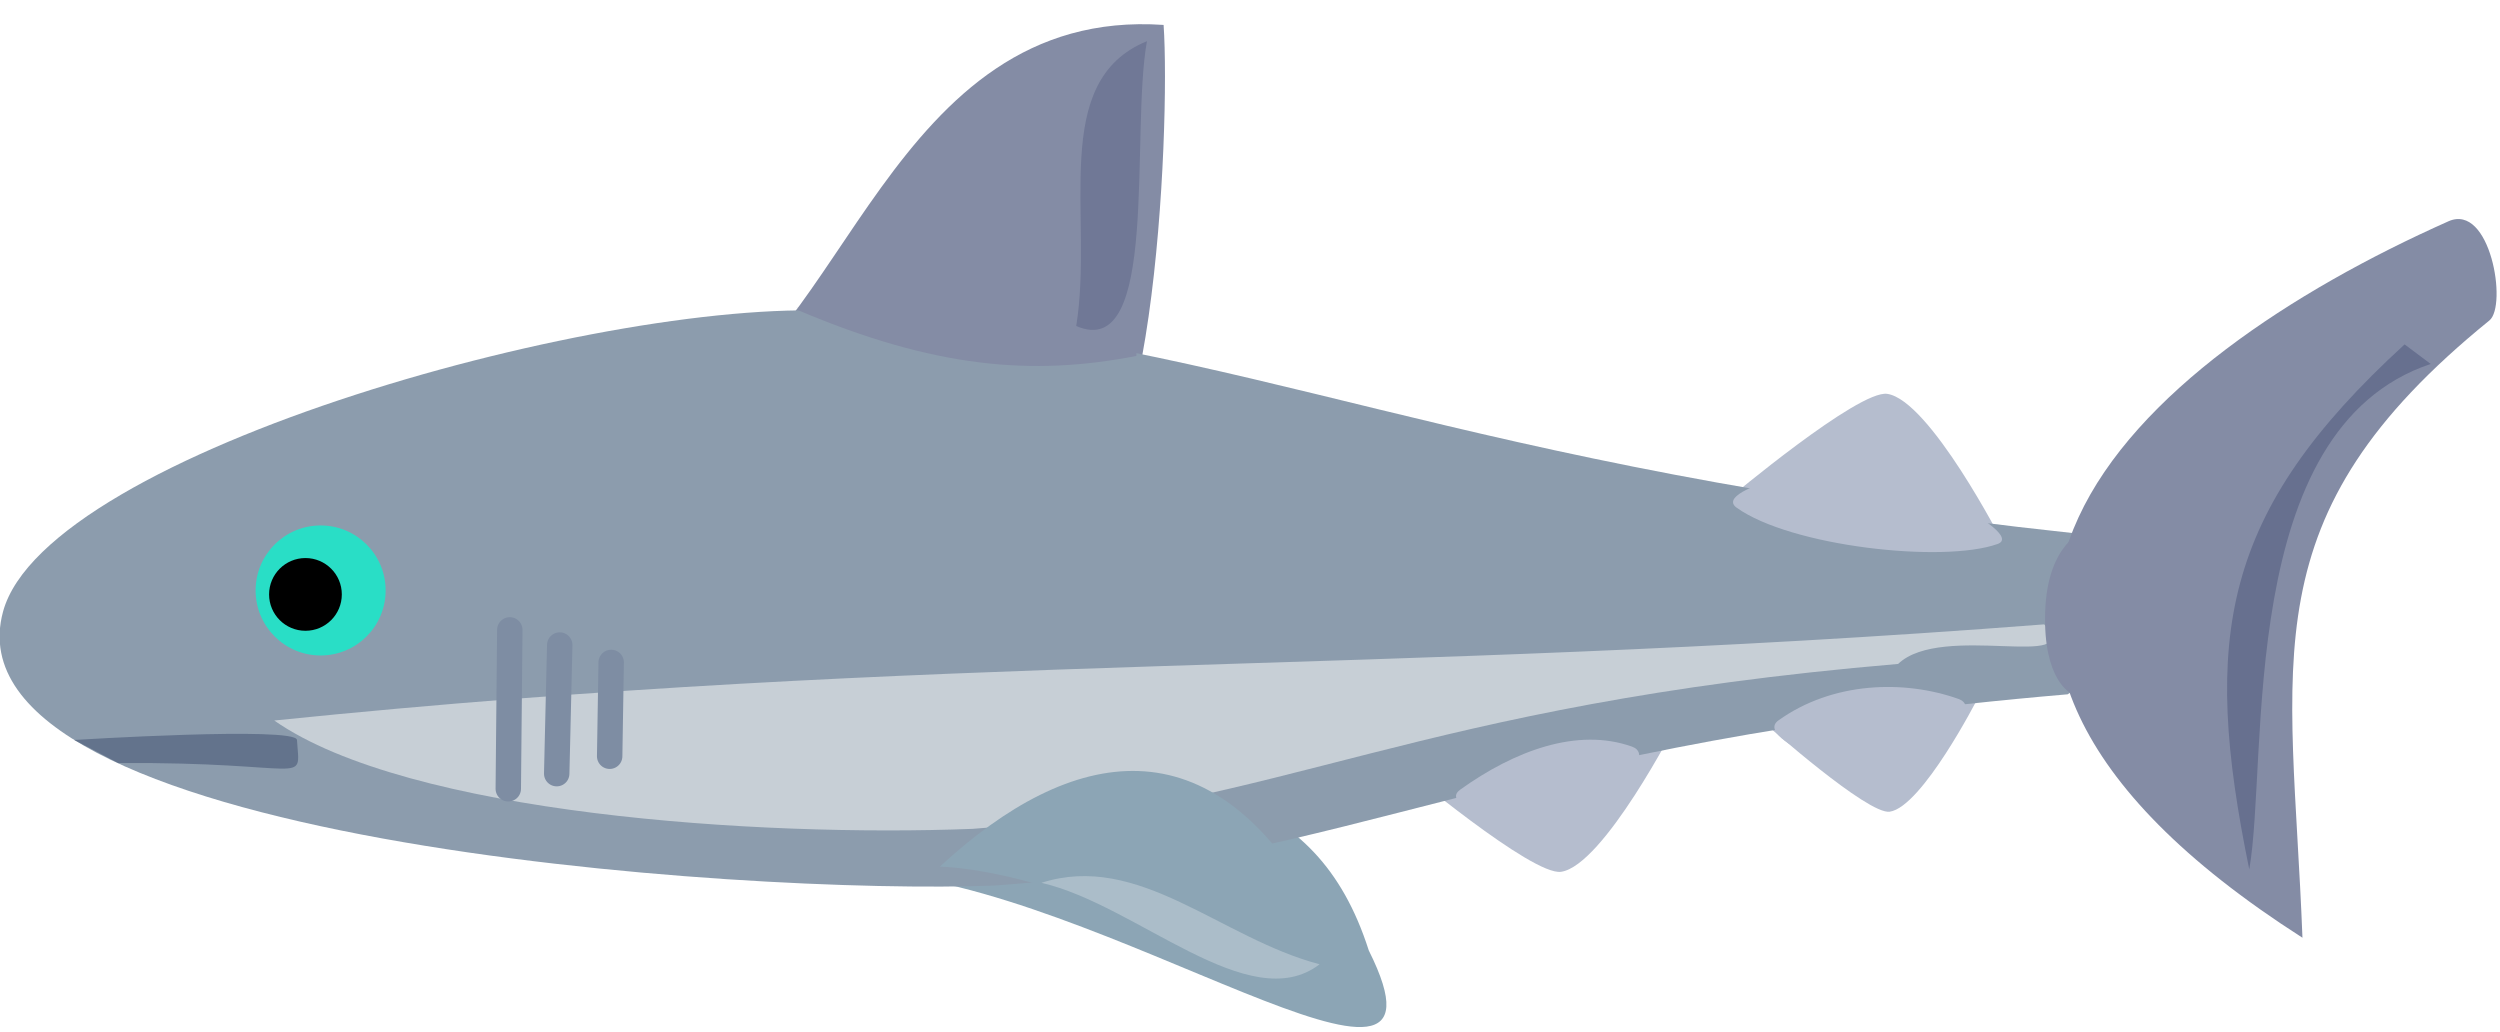 <?xml version="1.0" encoding="UTF-8" standalone="no"?>
<!-- Created with Inkscape (http://www.inkscape.org/) -->

<svg
   xmlns:dc="http://purl.org/dc/elements/1.1/"
   xmlns:cc="http://creativecommons.org/ns#"
   xmlns:rdf="http://www.w3.org/1999/02/22-rdf-syntax-ns#"
   xmlns:svg="http://www.w3.org/2000/svg"
   xmlns="http://www.w3.org/2000/svg"
   xmlns:sodipodi="http://sodipodi.sourceforge.net/DTD/sodipodi-0.dtd"
   xmlns:inkscape="http://www.inkscape.org/namespaces/inkscape"
   width="130.229"
   height="53.778"
   id="svg2"
   version="1.1"
   inkscape:version="0.48.4 r9939"
   sodipodi:docname="hai.svg"
   inkscape:export-filename="C:\Users\Schmid\Desktop\hai.png"
   inkscape:export-xdpi="90"
   inkscape:export-ydpi="90">
  <defs
     id="defs4">
    <filter
       inkscape:collect="always"
       id="filter3801"
       x="-0.034"
       width="1.067"
       y="-0.276"
       height="1.552"
       color-interpolation-filters="sRGB">
      <feGaussianBlur
         inkscape:collect="always"
         stdDeviation="4.702"
         id="feGaussianBlur3803" />
    </filter>
    <filter
       inkscape:collect="always"
       id="filter3811"
       x="-0.09"
       width="1.179"
       y="-0.163"
       height="1.325"
       color-interpolation-filters="sRGB">
      <feGaussianBlur
         inkscape:collect="always"
         stdDeviation="2.399"
         id="feGaussianBlur3813" />
    </filter>
    <filter
       inkscape:collect="always"
       id="filter3841"
       x="-0.096"
       width="1.193"
       y="-0.207"
       height="1.415"
       color-interpolation-filters="sRGB">
      <feGaussianBlur
         inkscape:collect="always"
         stdDeviation="1.654"
         id="feGaussianBlur3843" />
    </filter>
    <filter
       inkscape:collect="always"
       id="filter3888"
       x="-0.108"
       width="1.216"
       y="-0.471"
       height="1.941"
       color-interpolation-filters="sRGB">
      <feGaussianBlur
         inkscape:collect="always"
         stdDeviation="2.515"
         id="feGaussianBlur3890" />
    </filter>
    <filter
       inkscape:collect="always"
       id="filter3914"
       x="-0.355"
       width="1.71"
       y="-0.11"
       height="1.219"
       color-interpolation-filters="sRGB">
      <feGaussianBlur
         inkscape:collect="always"
         stdDeviation="1.223"
         id="feGaussianBlur3916" />
    </filter>
    <filter
       inkscape:collect="always"
       id="filter3956"
       x="-0.159"
       width="1.319"
       y="-0.352"
       height="1.703"
       color-interpolation-filters="sRGB">
      <feGaussianBlur
         inkscape:collect="always"
         stdDeviation="3.034"
         id="feGaussianBlur3958" />
    </filter>
    <filter
       inkscape:collect="always"
       id="filter3966"
       x="-0.252"
       width="1.504"
       y="-0.104"
       height="1.208"
       color-interpolation-filters="sRGB">
      <feGaussianBlur
         inkscape:collect="always"
         stdDeviation="3.506"
         id="feGaussianBlur3968" />
    </filter>
    <filter
       inkscape:collect="always"
       id="filter3996"
       x="-0.851"
       width="2.703"
       y="-0.178"
       height="1.357"
       color-interpolation-filters="sRGB">
      <feGaussianBlur
         inkscape:collect="always"
         stdDeviation="3.097"
         id="feGaussianBlur3998" />
    </filter>
  </defs>
  <sodipodi:namedview
     id="base"
     pagecolor="#ffffff"
     bordercolor="#666666"
     borderopacity="1.0"
     inkscape:pageopacity="0.0"
     inkscape:pageshadow="2"
     inkscape:zoom="1.979899"
     inkscape:cx="16.749509"
     inkscape:cy="-3.6878022"
     inkscape:document-units="px"
     inkscape:current-layer="layer1"
     showgrid="false"
     showguides="true"
     inkscape:guide-bbox="true"
     fit-margin-top="0"
     fit-margin-left="0"
     fit-margin-right="0"
     fit-margin-bottom="0"
     inkscape:window-width="1360"
     inkscape:window-height="706"
     inkscape:window-x="-8"
     inkscape:window-y="-8"
     inkscape:window-maximized="1" />
  <g
     inkscape:label="Ebene 1"
     inkscape:groupmode="layer"
     id="layer1"
     transform="translate(-528.08,-769.749)">
    <g
       id="g4086"
       transform="matrix(0.317,0,0,0.317,511.482,595.495)">
      <path
         sodipodi:nodetypes="cscc"
         inkscape:connector-curvature="0"
         id="path3002"
         d="m 336.429,631.648 c 0,0 21.335,-17.921 26.053,-17.23 6.986,1.025 18.947,24.372 18.947,24.372 z"
         style="fill:#b5bdce;fill-opacity:1;stroke:none" />
      <path
         sodipodi:nodetypes="cscc"
         inkscape:connector-curvature="0"
         id="path3008"
         d="m 342.691,668.836 c 0,0 16.613,14.773 20.203,14.246 5.316,-0.78 14.416,-18.545 14.416,-18.545 z"
         style="fill:#b5bdce;fill-opacity:1;stroke:none" />
      <path
         style="fill:#b5bdce;fill-opacity:1;stroke:none"
         d="m 282.832,675.728 c 0,0 21.335,17.921 26.053,17.23 6.986,-1.025 18.947,-24.372 18.947,-24.372 z"
         id="path3006"
         inkscape:connector-curvature="0"
         sodipodi:nodetypes="cscc" />
      <path
         sodipodi:nodetypes="cccc"
         inkscape:connector-curvature="0"
         id="path3010"
         d="m 194.664,693.069 c 38.353,1.64 99.566,46.695 82.623,12.811 -8.889,-27.797 -30.583,-26.921 -56.569,-34.345 z"
         style="fill:#8ca5b5;fill-opacity:1;stroke:none" />
      <path
         sodipodi:nodetypes="cccc"
         inkscape:connector-curvature="0"
         id="path3000"
         d="m 243.571,553.791 c 1.164,16.758 -1.781,85.503 -17.857,76.429 -7.857,0 -60.621,-13.571 -60.621,-13.571 25.726,-9.535 33.638,-65.924 78.479,-62.857 z"
         style="fill:#848ca5;fill-opacity:1;stroke:none" />
      <path
         sodipodi:nodetypes="ssccccs"
         inkscape:connector-curvature="0"
         id="path2998"
         d="m 52.857,650.219 c 7.101,-26.295 100.993,-52.305 138.571,-49.286 68.878,5.534 97.434,25.168 202.143,36.429 l 13.571,15.714 -15,10.714 c -93.135,7.921 -116.681,27.187 -176.429,31.429 -40.757,1.581 -173.057,-7.232 -162.857,-45 z"
         style="fill:#8c9cad;fill-opacity:1;stroke:none" />
      <path
         sodipodi:nodetypes="ccccc"
         inkscape:connector-curvature="0"
         id="path3792"
         d="m 97.429,668.097 c 22.017,15.387 79.603,19.168 114.739,17.804 51.508,-3.657 71.813,-20.273 152.103,-27.102 7.21,-6.902 30.703,1.258 24.011,-6.503 -110.669,8.554 -180.749,4.519 -290.853,15.8 z"
         style="fill:#c7cfd6;fill-opacity:1;stroke:none;filter:url(#filter3801)" />
      <path
         style="fill:#848ca5;fill-opacity:1;stroke:none"
         d="m 454.697,586.064 c 6.914,-3.079 9.724,13.872 6.732,16.299 -39.812,32.295 -32.479,55.536 -30.714,101.429 -78.551,-50.234 -27.556,-94.773 23.982,-117.727 z"
         id="path4025"
         inkscape:connector-curvature="0"
         sodipodi:nodetypes="sscs" />
      <path
         transform="matrix(0.846,0,0,0.846,16.596,100.826)"
         d="m 117.178,645.271 c 0,6.974 -5.653,12.627 -12.627,12.627 -6.974,0 -12.627,-5.653 -12.627,-12.627 0,-6.974 5.653,-12.627 12.627,-12.627 6.974,0 12.627,5.653 12.627,12.627 z"
         sodipodi:ry="12.626906"
         sodipodi:rx="12.626906"
         sodipodi:cy="645.27069"
         sodipodi:cx="104.55079"
         id="path3012"
         style="fill:#29dec6;fill-opacity:1;fill-rule:nonzero;stroke:none"
         sodipodi:type="arc" />
      <path
         transform="matrix(1.69,0,0,1.69,-76.697,-445.693)"
         d="m 109.602,646.786 c 0,1.953 -1.583,3.536 -3.536,3.536 -1.953,0 -3.536,-1.583 -3.536,-3.536 0,-1.953 1.583,-3.536 3.536,-3.536 1.953,0 3.536,1.583 3.536,3.536 z"
         sodipodi:ry="3.5355339"
         sodipodi:rx="3.5355339"
         sodipodi:cy="646.78595"
         sodipodi:cx="106.06602"
         id="path3014"
         style="fill:#000000;fill-opacity:1;fill-rule:nonzero;stroke:none"
         sodipodi:type="arc" />
      <path
         style="fill:#8ca5b5;fill-opacity:1;stroke:none;filter:url(#filter3811)"
         d="m 206.806,692.106 c 28.558,1.221 74.67,32.377 62.055,7.146 -17.353,-31.322 -40.324,-27.237 -62.055,-7.146 z"
         id="path3805"
         inkscape:connector-curvature="0"
         sodipodi:nodetypes="ccc" />
      <path
         transform="matrix(0.743,0,0,0.743,79.32,173.128)"
         sodipodi:nodetypes="ssss"
         inkscape:connector-curvature="0"
         id="path3815"
         d="m 286.698,681.441 c -6.11,4.375 18.763,9.572 22.169,9.073 5.043,-0.74 22.786,-16.076 15.789,-18.565 -12.106,-4.307 -26.032,0.953 -37.957,9.492 z"
         style="fill:#b5bdce;fill-opacity:1;stroke:none;filter:url(#filter3841)" />
      <path
         style="fill:#b5bdce;fill-opacity:1;stroke:none;filter:url(#filter3841)"
         d="m 283.98,681.441 c -6.11,4.375 20.462,13.48 23.868,12.98 5.043,-0.74 22.956,-15.226 15.958,-17.716 -12.106,-4.307 -27.901,-3.804 -39.826,4.736 z"
         id="path3845"
         inkscape:connector-curvature="0"
         sodipodi:nodetypes="ssss"
         transform="matrix(0.743,0,0,0.743,133.615,161.764)" />
      <path
         style="fill:#b5bdce;fill-opacity:1;stroke:none;filter:url(#filter3841)"
         d="m 278.599,679.933 c -6.11,4.375 24.145,10.571 27.55,10.072 5.043,-0.74 37.133,-15.607 30.135,-18.097 -12.106,-4.307 -45.76,-0.514 -57.685,8.025 z"
         id="path3847"
         inkscape:connector-curvature="0"
         sodipodi:nodetypes="ssss"
         transform="matrix(0.743,0,0,-0.743,130.748,1138.32)" />
      <path
         sodipodi:nodetypes="ccccc"
         inkscape:connector-curvature="0"
         id="path3863"
         d="m 183.125,600.219 c 0.125,0.128 3.282,-0.557 0.196,0.375 22.595,9.604 38.676,10.928 55.772,7.594 1.031,-10.422 -45.37,-7.969 -55.969,-7.969 z"
         style="fill:#848ca5;fill-opacity:1;stroke:none;filter:url(#filter3888)" />
      <path
         sodipodi:nodetypes="czcc"
         inkscape:connector-curvature="0"
         id="path3892"
         d="m 395,636.826 c 0,0 -6.186,1.995 -6.562,13.348 -0.377,11.354 4.241,13.438 4.241,13.438 z"
         style="fill:#848ca5;fill-opacity:1;stroke:none;filter:url(#filter3914)" />
      <path
         sodipodi:nodetypes="cc"
         inkscape:connector-curvature="0"
         id="path3918"
         d="m 136.134,653.206 -0.249,26.108"
         style="fill:#63738c;fill-opacity:1;stroke:#7e8da3;stroke-width:4.177;stroke-linecap:round;stroke-linejoin:round;stroke-miterlimit:4;stroke-opacity:1;stroke-dasharray:none" />
      <path
         sodipodi:nodetypes="cc"
         inkscape:connector-curvature="0"
         id="path3920"
         d="m 144.339,655.693 -0.497,21.135"
         style="fill:#63738c;fill-opacity:1;stroke:#7e8da3;stroke-width:4.177;stroke-linecap:round;stroke-linejoin:round;stroke-miterlimit:4;stroke-opacity:1;stroke-dasharray:none" />
      <path
         sodipodi:nodetypes="cc"
         inkscape:connector-curvature="0"
         id="path3922"
         d="m 152.793,658.552 -0.249,15.416"
         style="fill:#63738c;fill-opacity:1;stroke:#7e8da3;stroke-width:4.177;stroke-linecap:round;stroke-linejoin:round;stroke-miterlimit:4;stroke-opacity:1;stroke-dasharray:none" />
      <path
         sodipodi:nodetypes="cscc"
         inkscape:connector-curvature="0"
         id="path3930"
         d="m 64.554,671.291 c 0,0 36.457,-2.262 36.607,0 0.513,7.719 2.209,3.581 -29.375,3.795 z"
         style="fill:#63738c;fill-opacity:1;stroke:none" />
      <path
         sodipodi:nodetypes="ccc"
         inkscape:connector-curvature="0"
         id="path3934"
         d="m 223.496,694.768 c 15.63,3.586 34.195,22.221 45.709,13.385 -16.269,-4.269 -29.708,-18.528 -45.709,-13.385 z"
         style="fill:#abbdc9;fill-opacity:1;stroke:none;filter:url(#filter3956)" />
      <path
         sodipodi:nodetypes="cccc"
         inkscape:connector-curvature="0"
         id="path3960"
         d="M 421.977,692.561 C 414.145,654.44 417.309,633.912 447.5,606.291 l 4.286,3.214 c -32.11,10.756 -26.598,64.584 -29.809,83.056 z"
         style="fill:#67708f;fill-opacity:1;stroke:none;filter:url(#filter3966)" />
      <path
         sodipodi:nodetypes="ccc"
         inkscape:connector-curvature="0"
         id="path3970"
         d="m 229.213,603.268 c 2.908,-17.973 -4.545,-40.205 11.622,-46.804 -2.755,15.307 2.124,52.803 -11.622,46.804 z"
         style="fill:#707896;fill-opacity:1;stroke:none;filter:url(#filter3996)" />
    </g>
  </g>
</svg>
